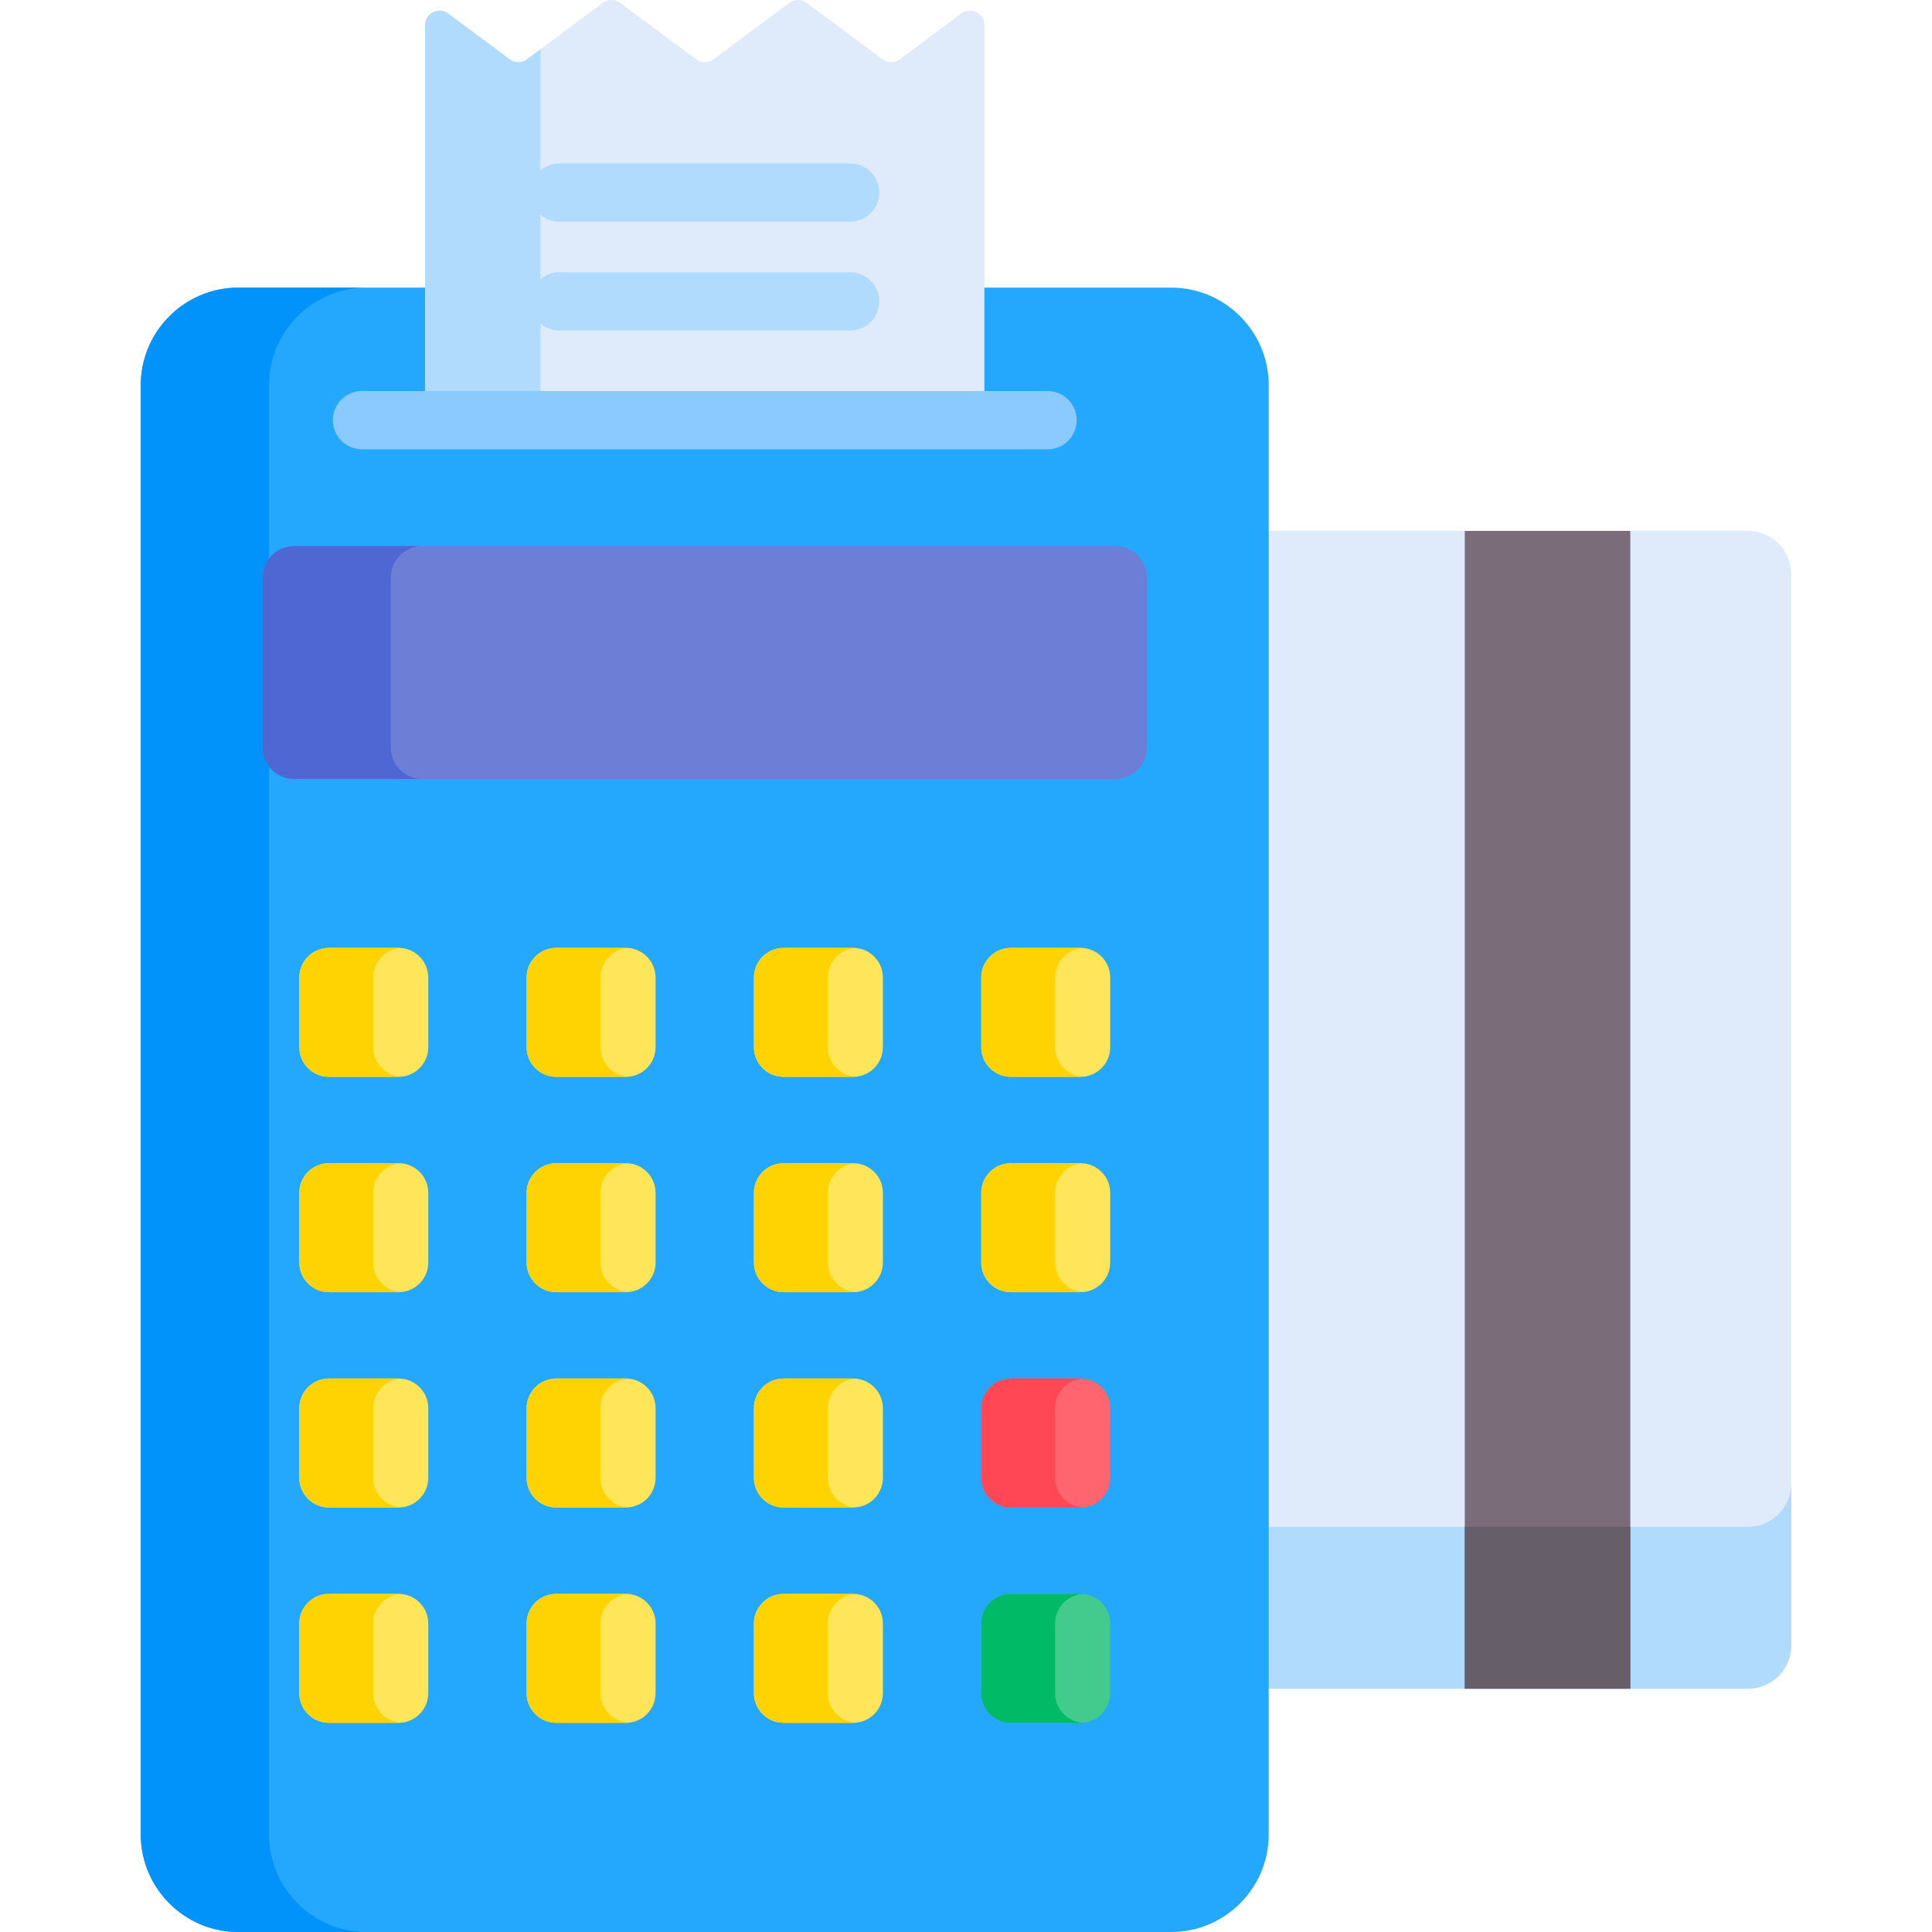 <svg id="Capa_1" enable-background="new 0 0 512 512" height="512" viewBox="0 0 512 512" width="512" xmlns="http://www.w3.org/2000/svg"><g><path d="m463.222 140.7h-129.066v306.827h129.066c6.334 0 11.469-5.135 11.469-11.469v-283.889c0-6.334-5.135-11.469-11.469-11.469z" fill="#dfebfa"/><path d="m463.222 404.611h-129.066v42.916h129.066c6.334 0 11.469-5.135 11.469-11.469v-42.916c0 6.335-5.135 11.469-11.469 11.469z" fill="#b1dbfc"/><path d="m310.411 76.227h-52.629v35.124h-142.04v-35.124h-52.628c-14.193 0-25.805 11.612-25.805 25.805v384.163c0 14.193 11.612 25.805 25.805 25.805h247.297c14.193 0 25.805-11.612 25.805-25.805v-384.163c0-14.193-11.612-25.805-25.805-25.805z" fill="#23a8fe"/><g><path d="m71.305 486.195v-384.163c0-14.193 11.612-25.805 25.805-25.805h-33.996c-14.193 0-25.805 11.612-25.805 25.805v384.163c0 14.193 11.612 25.805 25.805 25.805h33.996c-14.192 0-25.805-11.612-25.805-25.805z" fill="#0193fa"/></g><path d="m388.186 140.7h43.855v306.827h-43.855z" fill="#7b6c79"/><path d="m388.186 404.611h43.855v42.916h-43.855z" fill="#665e68"/><path d="m295.589 144.717h-217.652c-4.623 0-8.371 3.748-8.371 8.372v44.973c0 4.623 3.748 8.371 8.371 8.371h217.652c4.623 0 8.371-3.748 8.371-8.371v-44.973c0-4.624-3.748-8.372-8.371-8.372z" fill="#6c7ed6"/><path d="m103.561 198.062v-44.973c0-4.624 3.748-8.372 8.371-8.372h-33.995c-4.623 0-8.371 3.748-8.371 8.372v44.973c0 4.623 3.748 8.371 8.371 8.371h33.996c-4.624 0-8.372-3.748-8.372-8.371z" fill="#4f67d2"/><path d="m254.778 3.589-16.33 12.127c-1.352 1.004-3.201 1.004-4.553 0l-20.149-14.963c-1.352-1.004-3.201-1.004-4.553 0l-20.149 14.963c-1.352 1.004-3.201 1.004-4.553 0l-20.15-14.963c-1.352-1.003-3.201-1.003-4.553 0l-20.154 14.964c-1.351 1.003-3.201 1.003-4.552 0l-16.335-12.13c-2.519-1.871-6.094-.072-6.094 3.065v.001 104.697h148.221v-104.696c-.001-3.138-3.576-4.937-6.096-3.065z" fill="#dfebfa"/><g><path d="m139.635 15.716c-1.352 1.003-3.201 1.003-4.552 0l-16.336-12.129c-2.519-1.87-6.094-.072-6.094 3.066v.001 104.697h30.562v-98.293z" fill="#b1dbfc"/></g><g><path d="m225.291 58.757h-77.056c-4.267 0-7.726-3.459-7.726-7.726s3.459-7.726 7.726-7.726h77.056c4.267 0 7.726 3.459 7.726 7.726s-3.459 7.726-7.726 7.726z" fill="#b1dbfc"/></g><g><path d="m225.291 87.608h-77.056c-4.267 0-7.726-3.459-7.726-7.726s3.459-7.726 7.726-7.726h77.056c4.267 0 7.726 3.459 7.726 7.726s-3.459 7.726-7.726 7.726z" fill="#b1dbfc"/></g><path d="m105.663 251.198h-18.521c-4.304 0-7.826 3.522-7.826 7.826v18.521c0 4.304 3.522 7.826 7.826 7.826h18.521c4.304 0 7.826-3.522 7.826-7.826v-18.521c0-4.304-3.522-7.826-7.826-7.826z" fill="#fee55a"/><path d="m98.89 277.545v-18.521c0-4.126 3.239-7.525 7.3-7.799-.175-.012-.349-.027-.526-.027h-18.522c-4.304 0-7.826 3.522-7.826 7.826v18.521c0 4.304 3.521 7.826 7.826 7.826h18.521c.178 0 .351-.015.526-.027-4.06-.274-7.299-3.673-7.299-7.799z" fill="#ffd301"/><path d="m165.903 251.198h-18.521c-4.304 0-7.826 3.522-7.826 7.826v18.521c0 4.304 3.522 7.826 7.826 7.826h18.521c4.304 0 7.826-3.522 7.826-7.826v-18.521c0-4.304-3.522-7.826-7.826-7.826z" fill="#fee55a"/><path d="m226.143 251.198h-18.521c-4.304 0-7.826 3.522-7.826 7.826v18.521c0 4.304 3.522 7.826 7.826 7.826h18.521c4.304 0 7.826-3.522 7.826-7.826v-18.521c0-4.304-3.522-7.826-7.826-7.826z" fill="#fee55a"/><path d="m286.383 251.198h-18.521c-4.304 0-7.826 3.522-7.826 7.826v18.521c0 4.304 3.522 7.826 7.826 7.826h18.521c4.304 0 7.826-3.522 7.826-7.826v-18.521c0-4.304-3.522-7.826-7.826-7.826z" fill="#fee55a"/><path d="m105.663 308.262h-18.521c-4.304 0-7.826 3.522-7.826 7.826v18.521c0 4.304 3.522 7.826 7.826 7.826h18.521c4.304 0 7.826-3.522 7.826-7.826v-18.521c0-4.304-3.522-7.826-7.826-7.826z" fill="#fee55a"/><path d="m165.903 308.262h-18.521c-4.304 0-7.826 3.522-7.826 7.826v18.521c0 4.304 3.522 7.826 7.826 7.826h18.521c4.304 0 7.826-3.522 7.826-7.826v-18.521c0-4.304-3.522-7.826-7.826-7.826z" fill="#fee55a"/><path d="m226.143 308.262h-18.521c-4.304 0-7.826 3.522-7.826 7.826v18.521c0 4.304 3.522 7.826 7.826 7.826h18.521c4.304 0 7.826-3.522 7.826-7.826v-18.521c0-4.304-3.522-7.826-7.826-7.826z" fill="#fee55a"/><path d="m286.383 308.262h-18.521c-4.304 0-7.826 3.522-7.826 7.826v18.521c0 4.304 3.522 7.826 7.826 7.826h18.521c4.304 0 7.826-3.522 7.826-7.826v-18.521c0-4.304-3.522-7.826-7.826-7.826z" fill="#fee55a"/><path d="m105.663 365.326h-18.521c-4.304 0-7.826 3.522-7.826 7.826v18.521c0 4.304 3.522 7.826 7.826 7.826h18.521c4.304 0 7.826-3.522 7.826-7.826v-18.521c0-4.305-3.522-7.826-7.826-7.826z" fill="#fee55a"/><path d="m165.903 365.326h-18.521c-4.304 0-7.826 3.522-7.826 7.826v18.521c0 4.304 3.522 7.826 7.826 7.826h18.521c4.304 0 7.826-3.522 7.826-7.826v-18.521c0-4.305-3.522-7.826-7.826-7.826z" fill="#fee55a"/><path d="m226.143 365.326h-18.521c-4.304 0-7.826 3.522-7.826 7.826v18.521c0 4.304 3.522 7.826 7.826 7.826h18.521c4.304 0 7.826-3.522 7.826-7.826v-18.521c0-4.305-3.522-7.826-7.826-7.826z" fill="#fee55a"/><path d="m286.383 365.326h-18.521c-4.304 0-7.826 3.522-7.826 7.826v18.521c0 4.304 3.522 7.826 7.826 7.826h18.521c4.304 0 7.826-3.522 7.826-7.826v-18.521c0-4.305-3.522-7.826-7.826-7.826z" fill="#ff656f"/><path d="m105.663 422.39h-18.521c-4.304 0-7.826 3.522-7.826 7.826v18.521c0 4.304 3.522 7.826 7.826 7.826h18.521c4.304 0 7.826-3.522 7.826-7.826v-18.521c0-4.305-3.522-7.826-7.826-7.826z" fill="#fee55a"/><path d="m165.903 422.39h-18.521c-4.304 0-7.826 3.522-7.826 7.826v18.521c0 4.304 3.522 7.826 7.826 7.826h18.521c4.304 0 7.826-3.522 7.826-7.826v-18.521c0-4.305-3.522-7.826-7.826-7.826z" fill="#fee55a"/><path d="m226.143 422.39h-18.521c-4.304 0-7.826 3.522-7.826 7.826v18.521c0 4.304 3.522 7.826 7.826 7.826h18.521c4.304 0 7.826-3.522 7.826-7.826v-18.521c0-4.305-3.522-7.826-7.826-7.826z" fill="#fee55a"/><path d="m286.383 422.39h-18.521c-4.304 0-7.826 3.522-7.826 7.826v18.521c0 4.304 3.522 7.826 7.826 7.826h18.521c4.304 0 7.826-3.522 7.826-7.826v-18.521c0-4.305-3.522-7.826-7.826-7.826z" fill="#43cb8e"/><g><path d="m277.604 119.077h-181.683c-4.267 0-7.726-3.459-7.726-7.726s3.459-7.726 7.726-7.726h181.683c4.267 0 7.726 3.459 7.726 7.726s-3.459 7.726-7.726 7.726z" fill="#8bcaff"/></g><g fill="#ffd301"><path d="m98.89 334.609v-18.521c0-4.126 3.239-7.525 7.3-7.799-.175-.012-.349-.027-.526-.027h-18.522c-4.304 0-7.826 3.522-7.826 7.826v18.521c0 4.304 3.521 7.826 7.826 7.826h18.521c.178 0 .351-.015.526-.027-4.06-.274-7.299-3.673-7.299-7.799z"/><path d="m98.89 391.673v-18.521c0-4.126 3.239-7.525 7.3-7.799-.175-.012-.349-.027-.526-.027h-18.522c-4.304 0-7.826 3.522-7.826 7.826v18.521c0 4.304 3.521 7.826 7.826 7.826h18.521c.178 0 .351-.015.526-.027-4.06-.274-7.299-3.673-7.299-7.799z"/><path d="m98.89 448.737v-18.521c0-4.126 3.239-7.525 7.3-7.799-.175-.012-.349-.027-.526-.027h-18.522c-4.304 0-7.826 3.522-7.826 7.826v18.521c0 4.304 3.521 7.826 7.826 7.826h18.521c.178 0 .351-.015.526-.027-4.06-.274-7.299-3.673-7.299-7.799z"/><path d="m159.13 277.545v-18.521c0-4.126 3.239-7.525 7.3-7.799-.175-.012-.349-.027-.526-.027h-18.521c-4.304 0-7.826 3.522-7.826 7.826v18.521c0 4.304 3.521 7.826 7.826 7.826h18.521c.178 0 .351-.015.526-.027-4.061-.274-7.3-3.673-7.3-7.799z"/><path d="m159.13 334.609v-18.521c0-4.126 3.239-7.525 7.3-7.799-.175-.012-.349-.027-.526-.027h-18.521c-4.304 0-7.826 3.522-7.826 7.826v18.521c0 4.304 3.521 7.826 7.826 7.826h18.521c.178 0 .351-.015.526-.027-4.061-.274-7.3-3.673-7.3-7.799z"/><path d="m159.13 391.673v-18.521c0-4.126 3.239-7.525 7.3-7.799-.175-.012-.349-.027-.526-.027h-18.521c-4.304 0-7.826 3.522-7.826 7.826v18.521c0 4.304 3.521 7.826 7.826 7.826h18.521c.178 0 .351-.015.526-.027-4.061-.274-7.3-3.673-7.3-7.799z"/><path d="m159.13 448.737v-18.521c0-4.126 3.239-7.525 7.3-7.799-.175-.012-.349-.027-.526-.027h-18.521c-4.304 0-7.826 3.522-7.826 7.826v18.521c0 4.304 3.521 7.826 7.826 7.826h18.521c.178 0 .351-.015.526-.027-4.061-.274-7.3-3.673-7.3-7.799z"/><path d="m219.37 277.545v-18.521c0-4.126 3.239-7.525 7.3-7.799-.175-.012-.349-.027-.526-.027h-18.521c-4.304 0-7.826 3.522-7.826 7.826v18.521c0 4.304 3.521 7.826 7.826 7.826h18.521c.178 0 .351-.015.526-.027-4.061-.274-7.3-3.673-7.3-7.799z"/><path d="m219.37 334.609v-18.521c0-4.126 3.239-7.525 7.3-7.799-.175-.012-.349-.027-.526-.027h-18.521c-4.304 0-7.826 3.522-7.826 7.826v18.521c0 4.304 3.521 7.826 7.826 7.826h18.521c.178 0 .351-.015.526-.027-4.061-.274-7.3-3.673-7.3-7.799z"/><path d="m219.37 391.673v-18.521c0-4.126 3.239-7.525 7.3-7.799-.175-.012-.349-.027-.526-.027h-18.521c-4.304 0-7.826 3.522-7.826 7.826v18.521c0 4.304 3.521 7.826 7.826 7.826h18.521c.178 0 .351-.015.526-.027-4.061-.274-7.3-3.673-7.3-7.799z"/><path d="m219.37 448.737v-18.521c0-4.126 3.239-7.525 7.3-7.799-.175-.012-.349-.027-.526-.027h-18.521c-4.304 0-7.826 3.522-7.826 7.826v18.521c0 4.304 3.521 7.826 7.826 7.826h18.521c.178 0 .351-.015.526-.027-4.061-.274-7.3-3.673-7.3-7.799z"/><path d="m279.61 277.545v-18.521c0-4.126 3.239-7.525 7.3-7.799-.175-.012-.349-.027-.526-.027h-18.521c-4.304 0-7.826 3.522-7.826 7.826v18.521c0 4.304 3.521 7.826 7.826 7.826h18.521c.178 0 .351-.015.526-.027-4.061-.274-7.3-3.673-7.3-7.799z"/><path d="m279.61 334.609v-18.521c0-4.126 3.239-7.525 7.3-7.799-.175-.012-.349-.027-.526-.027h-18.521c-4.304 0-7.826 3.522-7.826 7.826v18.521c0 4.304 3.521 7.826 7.826 7.826h18.521c.178 0 .351-.015.526-.027-4.061-.274-7.3-3.673-7.3-7.799z"/></g><path d="m279.61 391.673v-18.521c0-4.126 3.239-7.525 7.3-7.799-.175-.012-.349-.027-.526-.027h-18.521c-4.304 0-7.826 3.522-7.826 7.826v18.521c0 4.304 3.521 7.826 7.826 7.826h18.521c.178 0 .351-.015.526-.027-4.061-.274-7.3-3.673-7.3-7.799z" fill="#ff4756"/><path d="m279.61 448.737v-18.521c0-4.126 3.239-7.525 7.3-7.799-.175-.012-.349-.027-.526-.027h-18.521c-4.304 0-7.826 3.522-7.826 7.826v18.521c0 4.304 3.521 7.826 7.826 7.826h18.521c.178 0 .351-.015.526-.027-4.061-.274-7.3-3.673-7.3-7.799z" fill="#00ba66"/></g></svg>